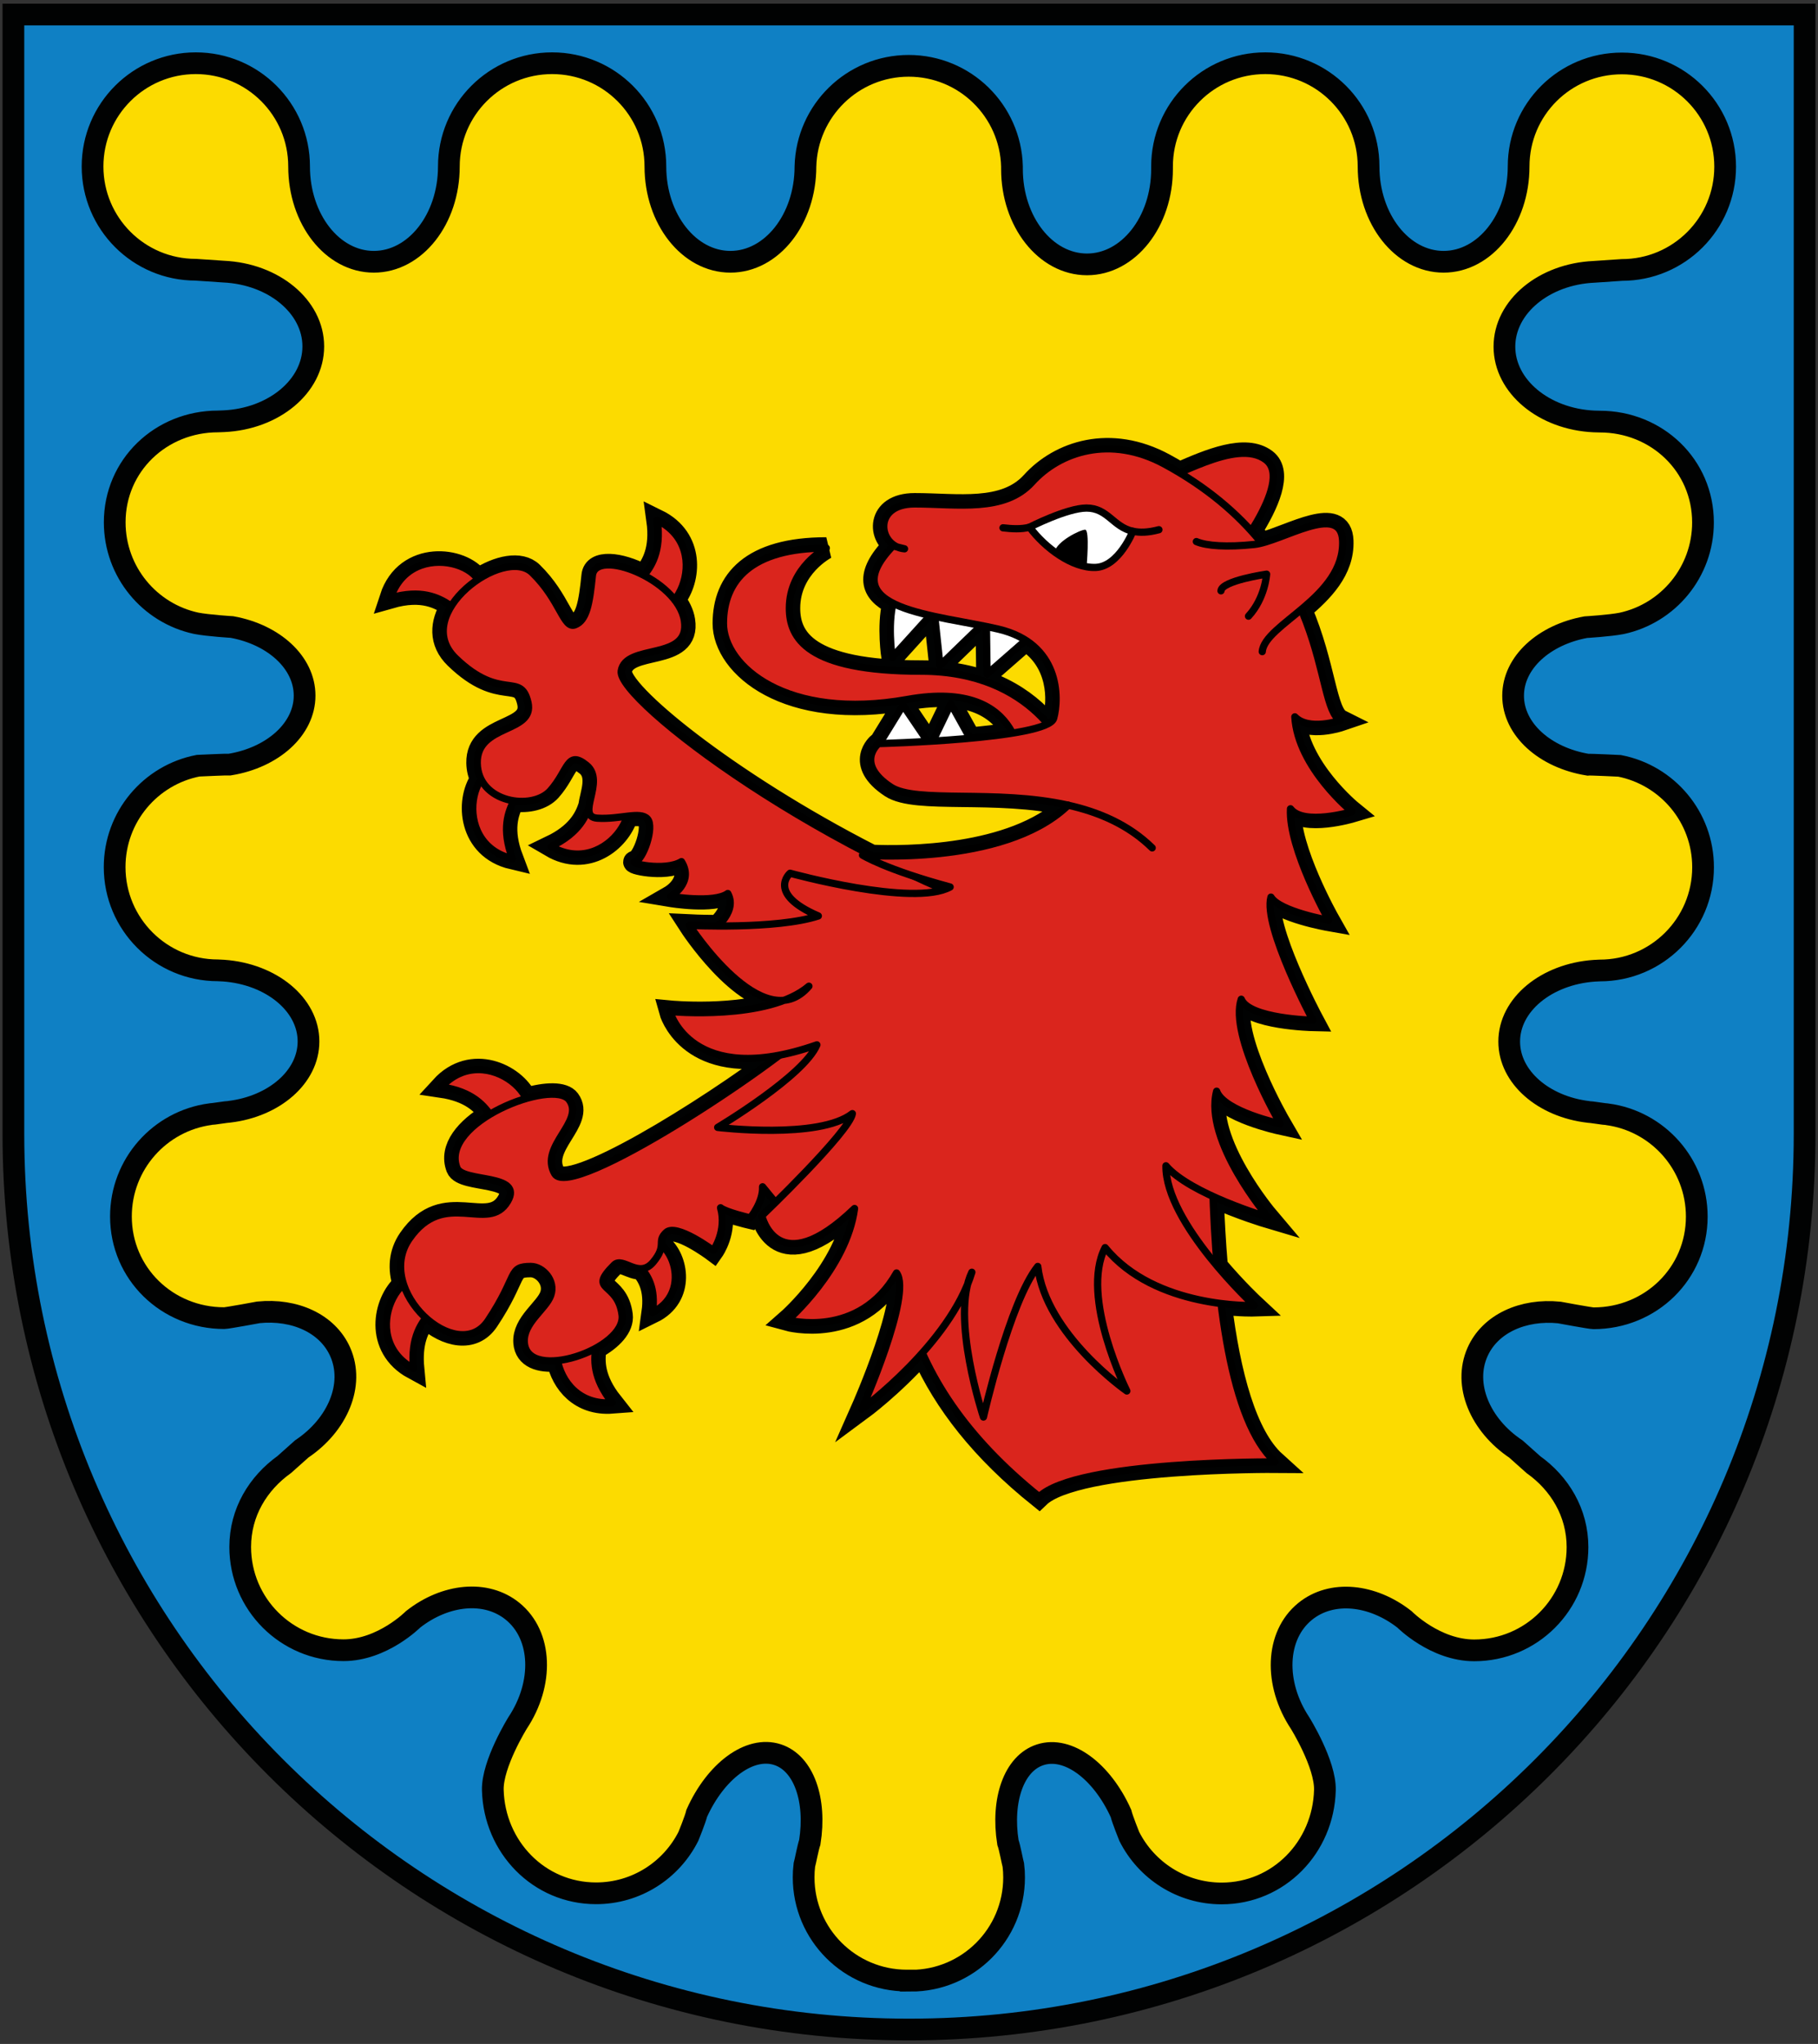 <?xml version="1.0" encoding="utf-8"?>
<!-- Generator: Adobe Illustrator 19.2.1, SVG Export Plug-In . SVG Version: 6.00 Build 0)  -->
<svg version="1.1" id="Layer_1" xmlns="http://www.w3.org/2000/svg" xmlns:xlink="http://www.w3.org/1999/xlink" x="0px" y="0px"
	 viewBox="0 0 2510.4 2822.6" style="enable-background:new 0 0 2510.4 2822.6;" xml:space="preserve">
<rect x="0" y="0" width="2510.4" height="2822.6" fill="#333333" stroke="none"/>
<style type="text/css">
	.st0{fill:#0F80C4;stroke:#010202;stroke-width:30;}
	.st1{fill:#FCDB00;stroke:#010202;stroke-width:30;}
	.st2{stroke:#010202;stroke-width:30;}
	.st3{fill:#DA251D;stroke:#000000;stroke-width:10;stroke-linecap:round;stroke-linejoin:round;stroke-miterlimit:10;}
	.st4{fill:#FFFFFF;stroke:#000000;stroke-width:10;stroke-linecap:round;stroke-linejoin:round;stroke-miterlimit:10;}
	.st5{fill:none;stroke:#000000;stroke-width:10;stroke-linecap:round;stroke-linejoin:round;stroke-miterlimit:10;}
</style>
<path class="st0" d="M18.5,20.1V1566c0,683.3,553.4,1236.7,1236.7,1236.7S2491.9,2249.3,2491.9,1566V20.1H18.5z"/>
<path class="st1" d="M1257.7,2735.3c78.8,0,142.6-63.8,142.6-142.6c0-5.7-0.3-11.4-1-16.9c-1.1-3.6-5-24.9-7.5-31.5
	c-9.2-58.4,8.2-109.3,44.6-121c38.5-12.5,85.3,22.8,111.5,81c1.9,8,11.5,31.8,11.5,31.8c23.5,46.6,71.7,78.7,127.5,78.7
	c78.8,0,140.5-63.8,142.6-142.6c1-36.2-34.3-92.8-34.3-92.8c-36-54.3-34-120.7,6.9-154c36.6-29.9,93-23.9,137.4,11
	c0,0,42.2,42.7,96.2,42.7c78.8,0,142.6-63.8,142.6-142.6c0-47.8-24.7-88.1-60.9-113.9l-24.1-21.5c-49.6-33.2-73.1-88.7-53.1-133.9
	c17.4-39.4,63-59.7,112.9-54.7c0,0,43,8,47.3,8c78.8,0,142.6-61.6,142.6-140.4c0-72.3-53.9-132.1-123.6-141.3
	c-2,0.1-23.7-3.4-26.1-3.3c-61.9-7.3-109.3-48-109.3-97.1c0-51.1,51.4-93.1,117.2-97.8l7.9-0.4c78.8,0,142.6-63.8,142.6-142.6
	c0-69.4-49.6-127.2-115.3-140c0,0-41.1-2-44-1.6c-58.9-9.7-103-48.6-103-95.2c0-45.9,42.7-84.2,100.3-94.7c0,0,33.2-2,49.5-5.2
	c64.3-13.8,112.4-71,112.4-139.4c0-78.8-63.8-139.3-142.6-139.3l-7.9-0.2c-69-3.2-123.7-48.3-123.7-103.3
	c0-55.1,54.7-100.2,123.7-103.3l38.5-2.6c78.8,0,142.6-63.8,142.6-142.6s-63.8-142.6-142.6-142.6S2097,151.1,2097,229.9
	c0,72.7-46.4,131.6-103.6,131.6s-103.6-58.9-103.6-131.6c0-78.8-63.8-142.6-142.6-142.6s-142.6,63.8-142.6,142.6v3.6
	c0,72.7-46.4,131.6-103.6,131.6s-103.6-58.9-103.6-131.6v-3.6c-2-77.1-65-139-142.6-139s-140.6,61.9-142.6,139
	c0,72.7-46.4,131.6-103.6,131.6S905,302.6,905,229.9c0-78.8-63.8-142.6-142.6-142.6s-142.6,63.8-142.6,142.6
	c0,72.7-46.4,131.6-103.6,131.6S413,302.6,413,229.9c0-78.8-63.8-142.6-142.6-142.6s-142.6,63.8-142.6,142.6s63.8,142.6,142.6,142.6
	l38.5,2.6c69,3.2,123.7,48.3,123.7,103.3c0,55.1-54.7,100.2-123.7,103.3L301,582c-78.8,0-142.6,60.6-142.6,139.3
	c0,68.5,48.2,125.6,112.4,139.4c16.2,3.2,49.5,5.2,49.5,5.2c57.5,10.4,100.3,48.8,100.3,94.7c0,46.5-44.1,85.5-103,95.2
	c-2.9-0.3-44,1.6-44,1.6c-65.7,12.7-115.3,70.5-115.3,140c0,78.8,63.8,142.6,142.6,142.6l7.9,0.4c65.7,4.7,117.2,46.7,117.2,97.8
	c0,49-47.4,89.7-109.3,97.1c-2.3-0.1-24.1,3.4-26.1,3.3c-69.8,9.3-123.6,69-123.6,141.3c0,78.8,63.8,140.4,142.6,140.4
	c4.3,0,47.3-8,47.3-8c49.9-5,95.4,15.2,112.9,54.7c20,45.2-3.5,100.7-53.1,133.9l-24.1,21.5c-36.2,25.9-60.9,66-60.9,113.9
	c0,78.8,63.8,142.6,142.6,142.6c53.9,0,96.2-42.7,96.2-42.7c44.4-34.9,100.8-40.9,137.4-11c40.9,33.3,42.9,99.7,6.9,154
	c0,0-35.2,56.6-34.3,92.8c2.1,78.8,63.8,142.6,142.6,142.6c55.7,0,104-32,127.5-78.7c0,0,9.7-23.8,11.5-31.8
	c26.1-58.1,72.9-93.5,111.5-81c36.4,11.8,53.9,62.7,44.6,121c-2.4,6.7-6.4,28-7.5,31.5c-0.7,5.6-1,11.2-1,16.9
	c0,78.8,63.8,142.6,142.6,142.6h5.4V2735.3z"/>
<path class="st2" d="M1835,1270.9c0,0-56-99-53-154c18,24,85,4,85,4s-75-61-79-131c19,20,63,5,63,5c-20.5-10.3-20.9-75.4-54.1-153.3
	c29-24.4,58.6-54,57.1-94.7c-1.8-49.6-71.1-7.3-111.8,3.1c-4.5-5.6-9.2-11.2-14.3-16.7c22.4-35.6,43.4-80.7,20.1-98.4
	c-28.2-21.3-78.1-0.1-119.2,17.9c-6.7-4-13.6-8-20.8-11.9c-75.1-40.7-145-17-183,25s-103,30-162,30c-53.1,0-51.1,47.7-24,59.5
	l-6-1.5c-39.3,40.6-29.7,64,0.2,79.2c-7.8,31.8-1.2,74.8-1.2,74.8l52.5-58c2.1,0.5,4.2,0.9,6.3,1.4l7.2,67.6l56.9-55.1
	c2.4,0.5,4.8,1,7.2,1.4l0.9,65.7l53.4-46.7c46.4,29.7,45.2,83.9,38.6,107.7c-0.8,2.8-3.6,5.4-8.2,7.8
	c-27.8-32.6-81.1-72.8-174.8-72.8c-158,0-182-46-182-87c0-57,51-83,51-83c-104,0-142,45-142,104s87,135,254,105
	c89.9-16.2,128.5,14.7,145,46.5c-17.7,2.9-38,5.2-58.5,7.1l-26.5-47.6l-24.9,51.5c-2.4,0.2-4.8,0.3-7.2,0.4l-33.9-50l-32.6,53
	c-0.9,0-1.4,0-1.4,0s-33,27,17,60c35,23.1,144.8,2.5,244.8,25l-1.8,2c-75.1,70.1-224.4,69.6-269.1,67.7
	c-200.8-102.7-350.5-226.7-346.2-255c6-39,96.2-12.8,87.2-69.8c-1.6-10-6.4-19.6-13.3-28.5c22.3-28.2,27-84.8-24.1-109.9
	c5.6,40.5-6.7,61.8-18.4,76c-33.1-17.4-69-21.2-71.2,0.4c-4,39-8,62-24,68s-20-34-59-72c-16.1-15.7-47.8-8.7-74.9,9.2
	c-21.3-31.1-99.5-39.7-120.8,25.5c44.5-12.7,67.9,0.8,83.8,11.4c-14.4,23.1-17,49.8,5.9,71.9c63,61,90,18,100,61s-71,29-70,84
	c0.2,8.5,2.1,15.9,5.3,22.3c-21.1,30.2-16.8,95.5,43.5,109.7c-15-39.6-6.8-63.4,1.8-80c19.5,2.9,39.6-1.9,50.5-14c25-28,23-57,50-35
	c17.4,14.2,5.7,39.6,3.5,56.4c-5.6,17.3-17.1,38.5-52.7,55.6c49.6,29.1,94.8-7.2,105.3-41.8c12.7-1.5,22.7-2,27.9,3.7
	c10,11-6,57-17,59s41,14,64,0c18,29-15,48-15,48s60,10,79-4c9.6,17.8-3.2,34.9-13.8,44.9c-23.2-0.1-39.2-0.9-39.2-0.9
	s70.7,109.5,130.7,103.5c-63.9,24.5-157.7,15.5-157.7,15.5s23.1,85.1,151.5,60.2C974.6,1534,783.9,1651.9,766,1620.9
	c-22-38,42-72,20-102c-7.7-10.5-32.1-9.9-59.5-1.9c-15.8-33.4-75.3-61.9-117.2-16c39.4,5.8,56.6,22.8,67.1,37.8
	c-32.2,19.3-56.2,46.4-45.5,74.1c8,20.7,92.7,7.3,70,46c-26.7,45.5-87-19-136,52c-13.6,19.7-14.5,42-7.8,62.6
	c-27.7,24.1-40,87.3,13.8,116.5c-3.4-35.7,6.3-56.1,17-69.8c27.9,25.4,65.6,34.2,85.9,3.7c42-63,27-75,59-75
	c16.5,0,34.7,19.6,27.5,40c-6.7,19.1-38.4,37.9-36.5,65c1.5,20.9,21.6,27.5,45.9,25c6.2,30.7,31,61.7,75.7,58.3
	c-25.6-32.3-25.7-57-22.8-75.3c22-12.1,38.4-29,36.2-45.9c-6-47-48.6-31.4-11-69c9-9,23.2,6.1,38,5.1c9.4,11.2,19.5,28,15,60.5
	c44.9-22,35-75.1,12.2-93.2c0.4-6.1-0.6-10.5,6.8-17.3c14-13,65,25,65,25s19-27,10-59c7,6,41,14,41,14s18-22,17-43l17.8,21.7
	c-11.3,11.1-18.8,18.3-18.8,18.3s21,93,128-10c-11,83-92,154-92,154s98,27,150-65c22,30-48,188-48,188s42.6-31.4,83.6-77.5
	c30.7,68.8,82.2,134.9,161.4,198.5c52-50,326-48,326-48c-40.3-36.4-62.8-121-74.9-218.8c27.1,3.4,45.9,2.8,45.9,2.8
	s-24.3-22.6-51.3-54.6c-2.7-31.7-4.5-64.1-5.7-96.1c37.9,17.3,76,28.6,76,28.6s-89-105-71-174c10,28,88,45,88,45s-71-122-54-172
	c11,27,99,29,99,29s-69-129-58-170C1767,1258.9,1835,1270.9,1835,1270.9z M1312,1224.9c-2.6,1.4-5.5,2.6-8.6,3.7
	c-13.8-6-27.5-12.1-41-18.4C1276.5,1214.8,1292.9,1219.7,1312,1224.9z"/>
<g>
	<path class="st3" d="M1141,756.9c-104,0-142,45-142,104s87,135,254,105s157,102,157,102l63-27c0,0-43-114-201-114s-182-46-182-87
		C1090,782.9,1141,756.9,1141,756.9z"/>
	<path class="st3" d="M1581,670.9c39-8,126-67,167-36s-55,147-55,147L1581,670.9z"/>
	<g>
		<path class="st3" d="M879.1,834c48,48,111-75,28.5-115.5C919.6,805.5,849.1,804,879.1,834z"/>
		<path class="st3" d="M657.7,837.6c40.8-54.3-89.8-99.4-118.3-12C623.8,801.5,632.2,871.5,657.7,837.6z"/>
		<path class="st3" d="M709.7,1067c-57.6-36-91.4,98-1.9,118.9C676.6,1103.8,745.6,1089.5,709.7,1067z"/>
		<path class="st3" d="M841.4,1081.4c66.5,13.6-1.3,133.9-80.6,87.5C840,1130.9,799.8,1073,841.4,1081.4z"/>
	</g>
	<g>
		<path class="st3" d="M712.3,1560.6c59.5-32.7-41-127.5-102.9-59.6C696.2,1513.8,675.1,1581.1,712.3,1560.6z"/>
		<path class="st3" d="M604.3,1775.8c-46-50-114,70.3-33.3,114.2C562.6,1802.6,633,1807,604.3,1775.8z"/>
		<path class="st3" d="M811.3,1823.2c-65.8-16.9-57.4,121,34.2,113.9C790.9,1868.3,852.4,1833.8,811.3,1823.2z"/>
		<path class="st3" d="M878.6,1721.6c37.8-37.8,87.3,59,22.4,90.8C910.5,1744,855,1745.2,878.6,1721.6z"/>
	</g>
	<path class="st3" d="M1449,1282.9c-310-96-597.2-317.2-591.2-356.2s96.2-12.8,87.2-69.8s-123-101-127-62s-8,62-24,68s-20-34-59-72
		s-169,57-106,118s90,18,100,61s-71,29-70,84s76,66,101,38s23-57,50-35s-16,71,15,73s59-10,69,1s-6,57-17,59s41,14,64,0
		c18,29-15,48-15,48s60,10,79-4c15,28-25,54-25,54l146,27c0,0,62,39,3,98.5s-341,245.5-363,207.5s42-72,20-102s-179.5,30.6-155,94
		c8,20.7,92.7,7.3,70,46c-26.7,45.5-87-19-136,52s67,176,109,113s27-75,59-75c16.5,0,34.7,19.6,27.5,40c-6.7,19.1-38.4,37.9-36.5,65
		c4,56,141,9,135-38s-48.6-31.4-11-69c12.3-12.3,34,20,54-4s4-28,18-41s65,25,65,25s19-27,10-59c7,6,41,14,41,14s18-22,17-43l27,33
		l125-92l50.2-59c-44.2,202-24.2,382,179.8,546c52-50,326-48,326-48c-124-112-80-682-80-682L1449,1282.9z"/>
	<g>
		<path class="st4" d="M1236,823.9c-12,32-4,84-4,84l58-64l8,75l64-62l1,74l56-49l-68-58H1236z"/>
		<polygon class="st4" points="1207,1038.9 1247,973.9 1285,1029.9 1313,971.9 1343,1025.9 1291,1049.9 		"/>
	</g>
	<path class="st3" d="M1474.8,1111.9c-100-22.4-209.7-1.9-244.8-25c-50-33-17-60-17-60s234-6,242-35s8-103-76-123s-232-26-146-115
		l16,4c-36-3-45-62,14-62s124,12,162-30s107.9-65.7,183-25c236,128,205,335,243,354c0,0-44,15-63-5c4,70,79,131,79,131s-67,20-85-4
		c-3,55,53,154,53,154s-68-12-80-32c-11,41,58,170,58,170s-88-2-99-29c-17,50,54,172,54,172s-78-17-88-45c-18,69,71,174,71,174
		s-108-32-141-71c-1,79,122,193,122,193s-137,5-206-80c-35,68,30,198,30,198s-112-78-123-172c-39,49-75,208-75,208s-46-138-16-200
		c-30,99-152,189-152,189s70-158,48-188c-52,92-150,65-150,65s81-71,92-154c-107,103-128,10-128,10s121-116,125-141
		c-46,36-186,19-186,19s119-71,137-114c-174,61-203-46-203-46s136,13,192-35c-63,74-165-84-165-84s120,6,178-13c-72-31-39-59-39-59
		s170,47,221,19c-89-24-121-44-121-44s193,16,282-67L1474.8,1111.9z"/>
	<g>
		<path class="st3" d="M1743,899.9c3-38,113.9-75,111-153c-2-54-84,1-122,5s-66,2-80-4"/>
		<path class="st3" d="M1724,850.9c23-25,25-58,25-58s-62,9-63,23"/>
	</g>
	<path class="st5" d="M1591,1170.9c-32.6-32-73.5-49.4-116.2-59"/>
	<g>
		<path class="st5" d="M1564.3,733.6c9.2,2.1,20.7,2,36-2.1"/>
		<path class="st5" d="M1385,728.9c11.7,1.4,25.6,2.3,36.7-0.9c0.7-0.2-0.7,0.2,0,0"/>
		<path class="st4" d="M1421.7,728c21.3,28.7,59.3,56.9,91.3,55.6c32-1.3,51.3-49.9,51.3-49.9c-27.5-6.2-34.5-32.1-64-32.1
			C1473.2,701.6,1421.7,728,1421.7,728z"/>
		<path d="M1456.2,762.2c3.2-14.8,35.5-30.7,42.2-30.7c6.7,0,2,51.3,2,51.3s-17.7-4.9-23.2-7.5
			C1471.6,772.8,1456.2,762.2,1456.2,762.2z"/>
	</g>
</g>
</svg>
